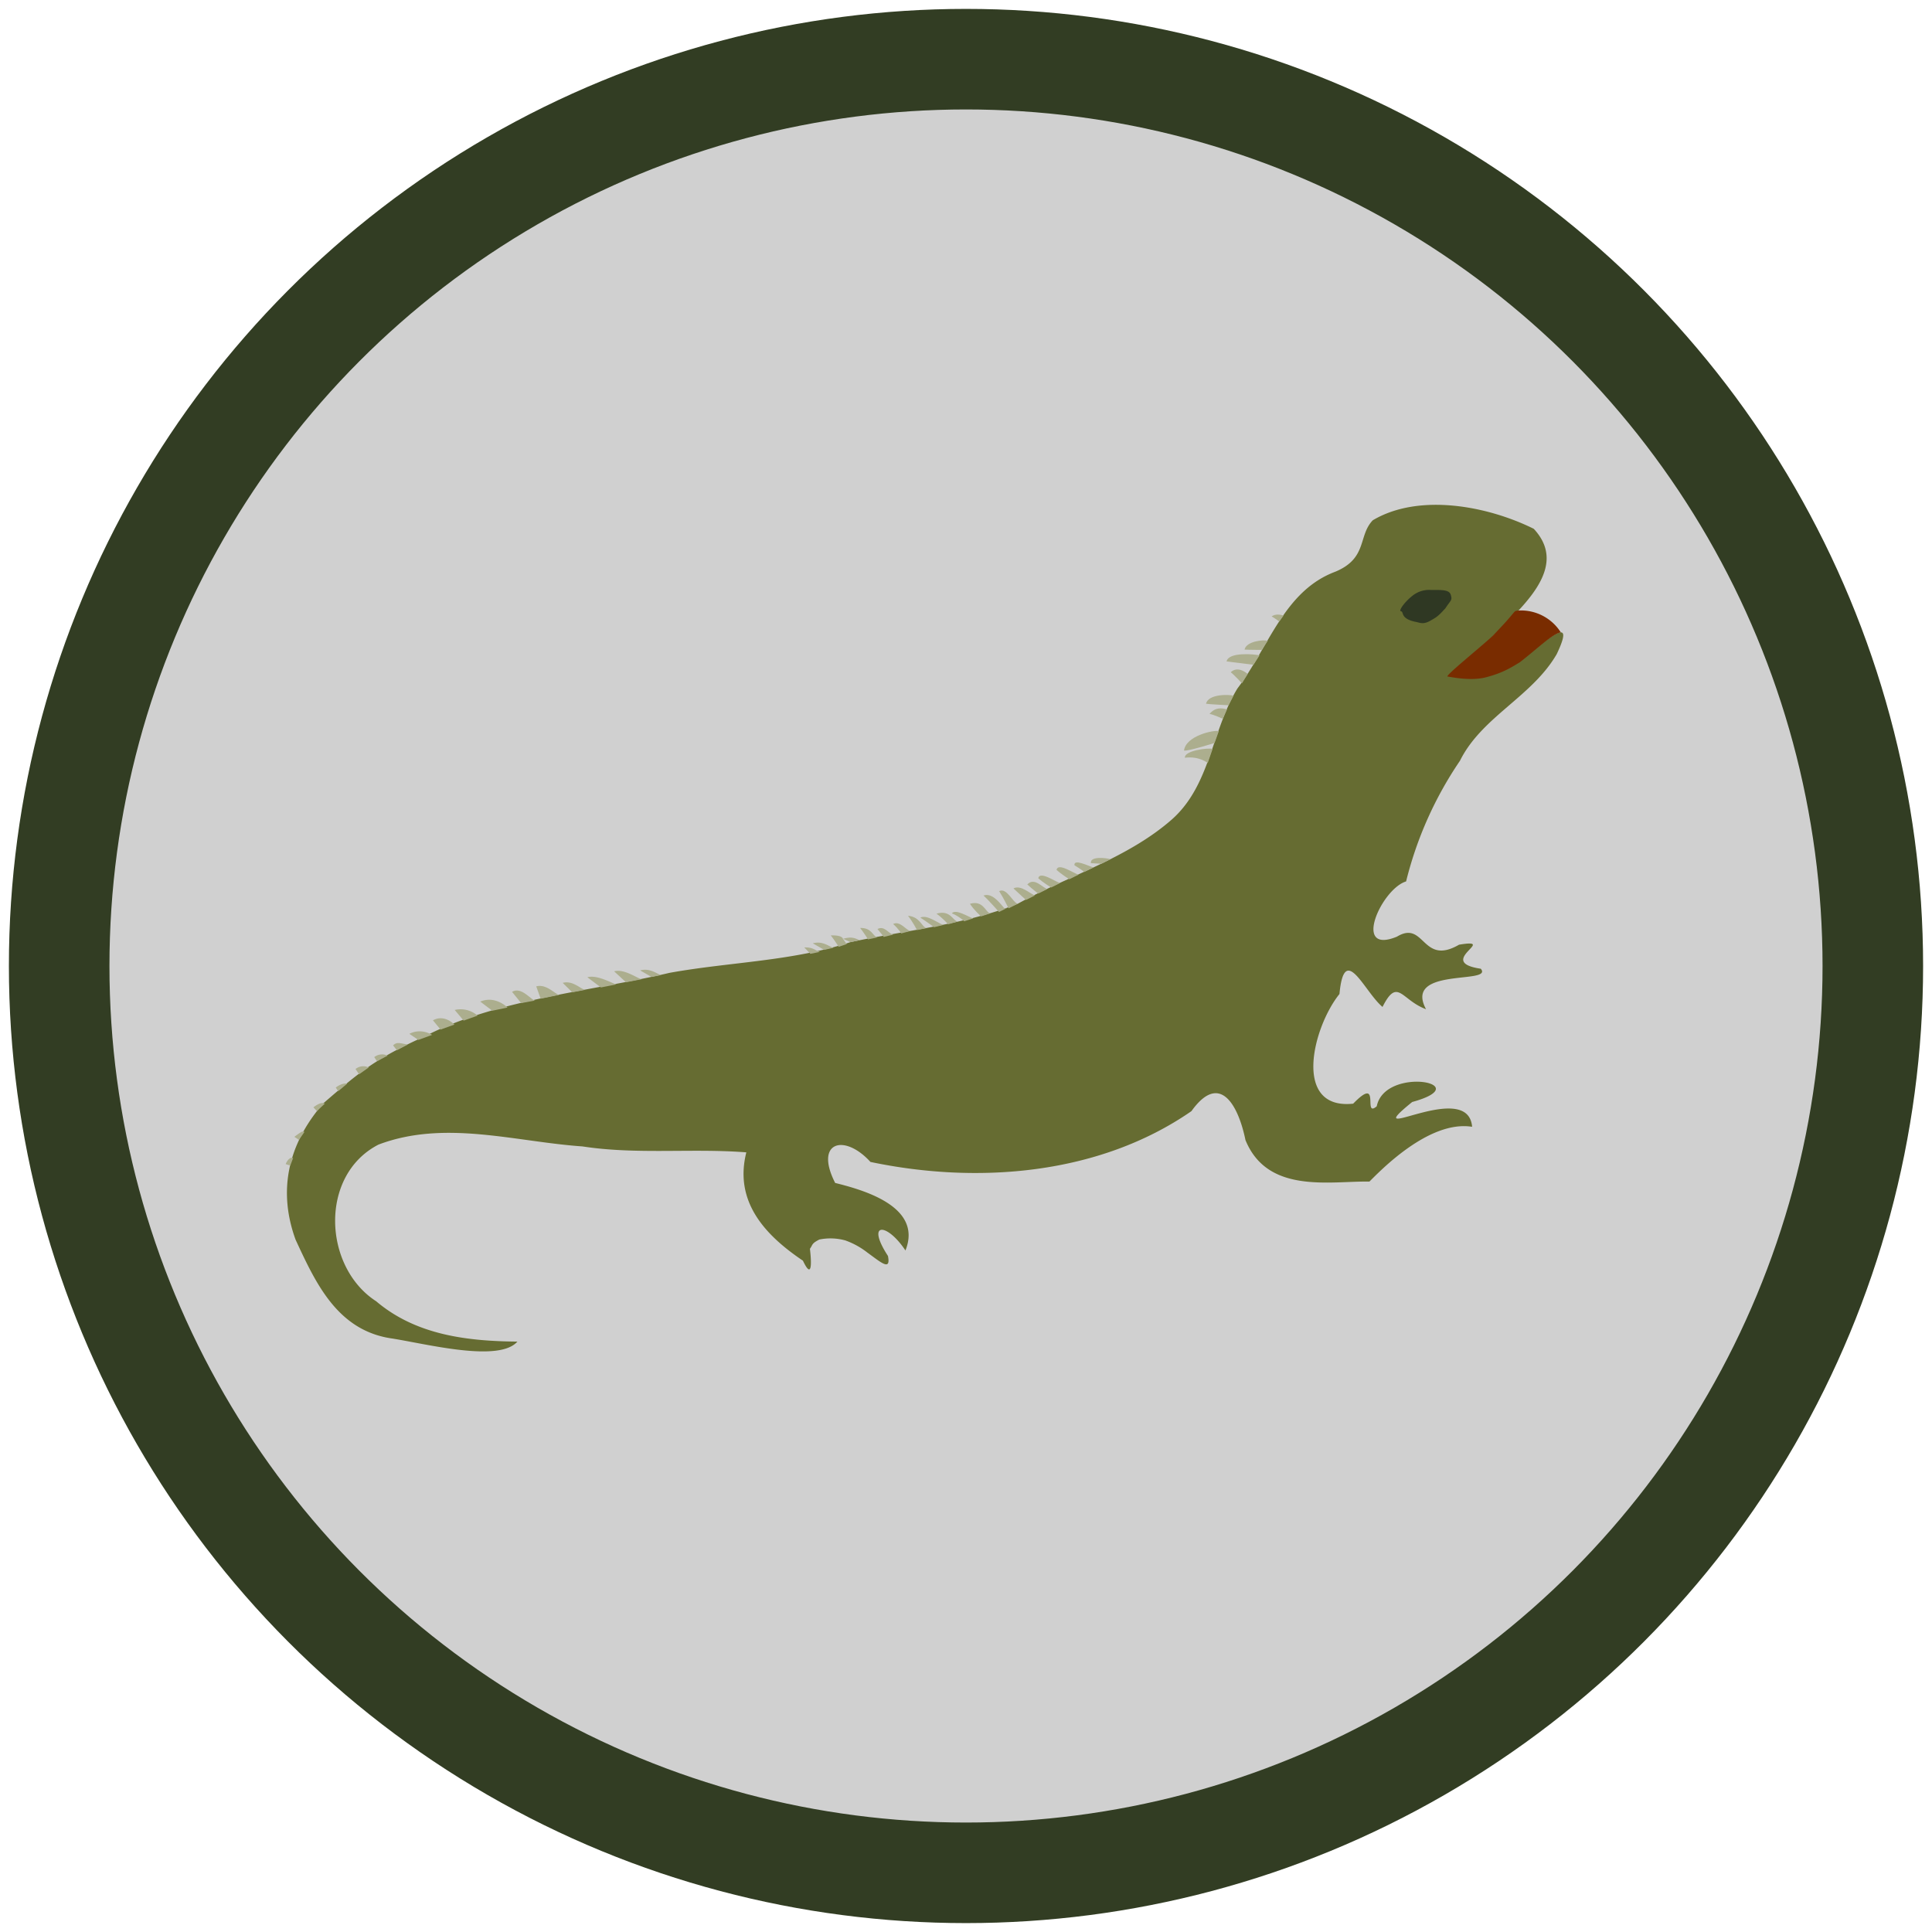 <svg width="48" height="48" viewBox="0 0 12.7 12.7" xmlns="http://www.w3.org/2000/svg">
    <circle cx="6.35" cy="6.35" fill="#d0d0d0" stroke="#323d23" stroke-width=".661" r="5.961"/>
    <path d="M9.024 3.42c.303-.18.753-.095 1.058.056.274.294-.189.597-.365.808-.287.164-.06.213.15.126.138-.03.54-.475.366-.11-.162.28-.493.412-.636.701a2.455 2.455 0 00-.354.793c-.162.049-.358.486-.06.363.184-.111.163.195.408.053.264-.044-.162.113.143.158.086.104-.51-.013-.36.266-.163-.06-.186-.213-.286-.015-.12-.1-.251-.43-.283-.085-.177.22-.31.763.09.721.188-.193.06.099.155.017.055-.268.67-.148.233-.028-.375.305.367-.16.394.163-.286-.046-.61.296-.675.36-.261-.004-.67.083-.815-.273-.046-.225-.167-.453-.355-.19-.606.42-1.405.482-2.11.334-.173-.19-.37-.132-.232.138.166.042.58.149.462.444-.122-.184-.262-.19-.115.036.02.102-.045.043-.135-.022a.519.519 0 00-.145-.08.367.367 0 00-.171-.006c-.053.027-.042.034-.062.061 0 0 .032.243-.046.078-.248-.167-.454-.387-.372-.712-.357-.028-.72.016-1.077-.039-.445-.031-.905-.177-1.341-.012-.391.201-.364.805-.015 1.03.263.223.6.262.928.265-.12.138-.59.017-.821-.02-.361-.05-.504-.363-.637-.65-.113-.31-.06-.617.183-.897.232-.2.335-.29.667-.44.468-.243 1.104-.298 1.608-.417.397-.072.803-.075 1.19-.202.367-.078.748-.114 1.099-.252.337-.186.724-.3 1.014-.555.253-.225.26-.582.43-.86.208-.274.307-.642.644-.768.213-.089.148-.236.246-.338z" fill="#666c32"/>
    <path d="M9.85 4.14c.13-.136.092-.122.136-.127a.31.31 0 01.274.144c-.054.008-.161.113-.269.196-.056.034-.11.07-.226.1-.1.025-.228-.003-.25-.006-.018-.004.254-.223.302-.272z" fill="#792c00"/>
    <g fill="#acae8e" stroke-opacity=".137" stroke-width=".147">
        <path d="M8.438 4.046l-.029.04s-.025-.02-.05-.034c.024-.017.053-.013.08-.006zm-.104.166l-.04.06s-.085 0-.113-.002c.012-.056.126-.066.153-.058zm-.055.097l-.039.061-.177-.022c.012-.064.184-.048.216-.04zm-.077.121l-.038.062s-.055-.06-.074-.073c.05-.047.112.012.112.012zm-.093.143l-.033.063s-.122-.006-.148-.01c.013-.064.149-.062.18-.053zm-.043.09l-.028.062s-.06-.028-.087-.032c.039-.047.083-.038.115-.03zm-.054.143l-.028.078s-.175.055-.201.05c.012-.098.197-.137.229-.128zm-.041.117l-.032.093s-.054-.047-.15-.035c-.006-.046.15-.067.182-.058zm-.671.725l-.059.03-.07-.004c-.007-.047.098-.035.13-.026zm-.112.054l-.06.03s-.026-.021-.065-.044c-.006-.046.093.006.125.014zm-.099.048l-.06.03s-.052-.033-.084-.062c.01-.05.112.023.144.031zm-.119.054l-.06.03s-.053-.032-.085-.061c.01-.05.112.023.144.032zm-.085.04l-.06.03s-.04-.03-.072-.06c.046-.05.1.022.132.03zm-.081.042l-.06.03-.082-.076c.049-.026.11.037.142.046zm-.114.055l-.06.03s-.036-.073-.062-.113c.049-.026.09.075.122.083z"/>
        <path d="M6.627 5.965l-.06.03s-.07-.08-.102-.108c.062-.023.117.064.14.086zm-.117.039l-.061.02s-.048-.043-.073-.083c.088-.025.101.055.133.063zm-.112.033l-.06.019s-.034-.034-.081-.052c.025-.032.109.024.14.033zm-.104.021l-.061.018s-.035-.04-.077-.07c.089-.026.106.043.138.052zm-.092.022l-.062.015s-.045-.034-.09-.063c.044-.023.12.04.152.048zm-.112.021l-.062.013s-.026-.051-.059-.094c.078.006.09.073.121.081zm-.105.019l-.061.016s-.015-.028-.053-.062c.044-.023.083.038.114.047zm-.114.024l-.062.015s-.004-.008-.041-.052c.045-.024.071.028.103.037zm-.103.018l-.062.013s-.027-.044-.052-.075c.078-.002.082.054.114.063zm-.115.018l-.063.013-.048-.022c.064-.018.08 0 .111.009z"/>
        <path d="M5.566 6.206l-.053.018s-.027-.044-.052-.075c.078-.003.08.022.08.022zm-.086.024l-.062.014-.075-.043c.064-.018.106.021.137.03zm-.09.027l-.063.013-.04-.042c.06-.002.07.02.103.029zm-1.045.153l-.062.012-.075-.043c.064-.017.106.021.137.03zm-.127.027l-.103.02-.078-.072c.065-.018.149.044.18.052zm-.166.034l-.102.02-.089-.067c.065-.018.16.039.191.047zm-.206.036l-.084.016-.063-.062c.064-.018.115.038.147.046zm-.17.033l-.122.025-.029-.081c.065-.018.12.048.152.057zm-.159.037l-.091.017-.06-.074c.06-.036.12.049.151.057zm-.181.046l-.1.021-.079-.06c.1-.042.179.039.179.039zm-.196.053l-.092.033-.059-.07a.17.17 0 01.15.037zm-.153.059l-.091.033-.05-.061c.077-.042.141.028.141.028zm-.147.068l-.09.033-.059-.04c.078-.041.15.007.15.007zm-.161.064l-.07.037-.025-.032c.024-.025.046-.014.095-.006zm-.132.073l-.069.036-.018-.027a.083.083 0 01.087-.01zm-.123.077l-.064.045-.023-.035c.042-.032.082-.012.087-.01zm-.141.106l-.06.05-.016-.024c.042-.032.072-.027.076-.025zm-.147.131l-.053.05-.023-.025c.042-.032.061-.029.066-.027zm-.134.186l-.037.053-.03-.02c.042-.032.052-.036.056-.034zm-.075.172l-.019.05-.03-.01c.013-.033.034-.043.038-.041z"/>
    </g>
    <path d="M9.407 3.878c.074 0 .12-.002.13.033.01.037.002.03-.036.088-.031.033-.047.053-.088.075-.056.035-.074.02-.111.013-.1-.022-.071-.065-.093-.069-.018-.003.028-.067.084-.108a.176.176 0 01.114-.032z" fill="#2f3823"/>
</svg>
